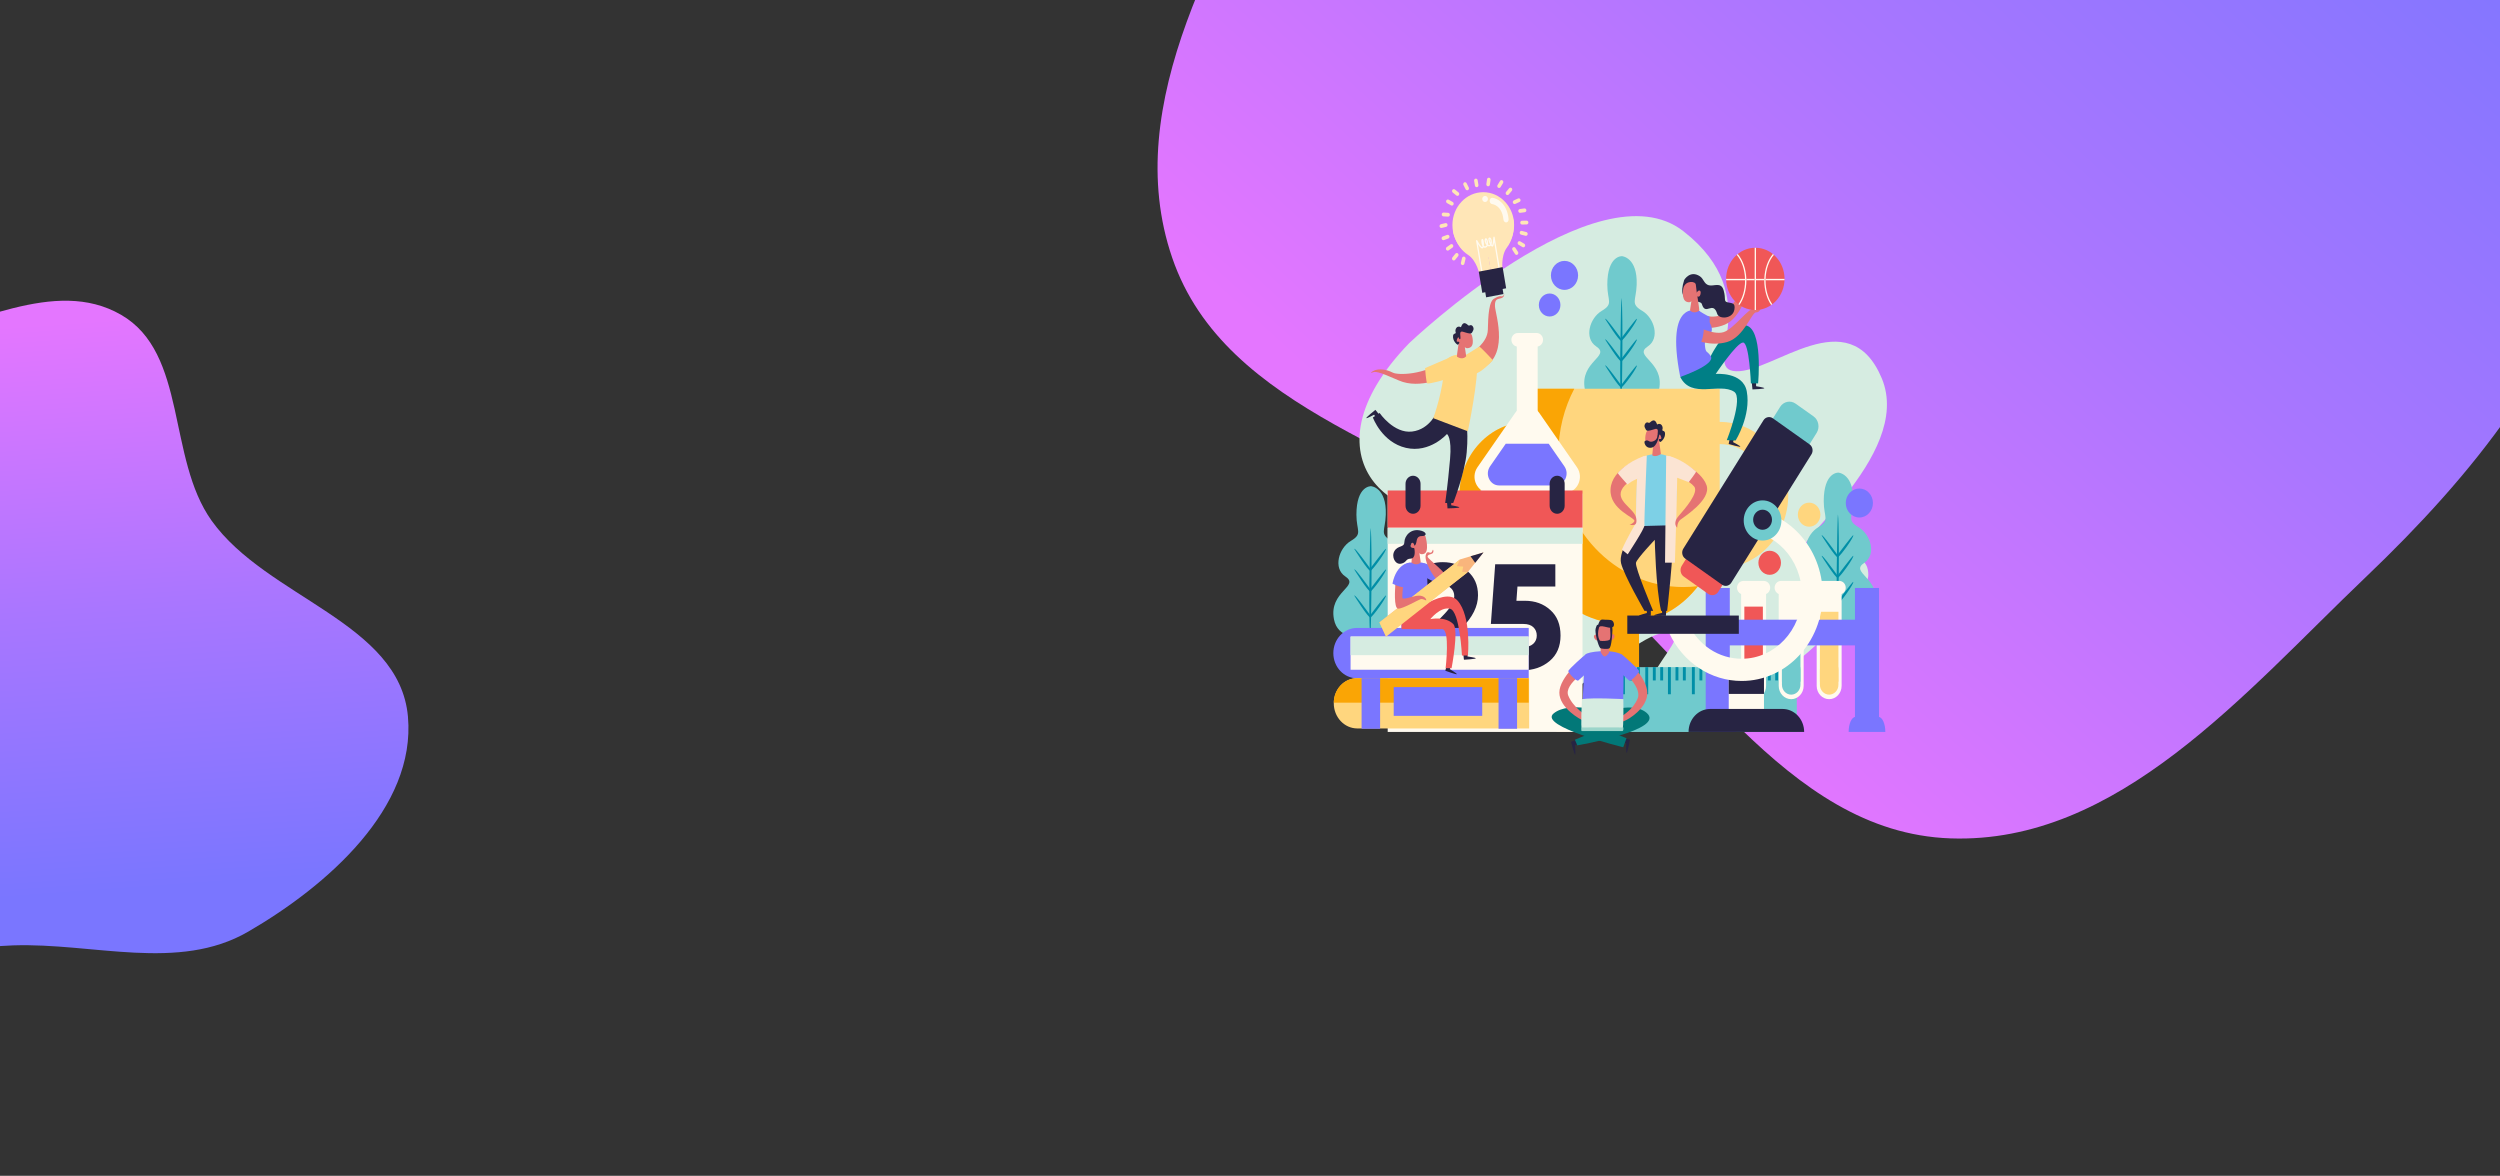 <svg width="1920" height="903" viewBox="0 0 1920 903" fill="none" xmlns="http://www.w3.org/2000/svg">
	<rect x="0" y="0" width="1920" height="903" fill="#333333" stroke="none"/>
	<path fill-rule="evenodd" clip-rule="evenodd"
		d="M1497.92 -661.679C1639.09 -693.618 1812.73 -670.851 1909.99 -563.623C2006.24 -457.497 1946.83 -290.009 1964.03 -147.749C1977 -40.549 2024.36 61.621 1998.29 166.406C1971 276.109 1898.79 365.101 1817.01 443.13C1723.81 532.064 1626.64 648.42 1497.92 643.871C1369.49 639.331 1297.82 497.991 1194.8 421.137C1093.61 345.644 941.219 317.486 900.272 198.027C859.277 78.424 939.083 -46.46 995.795 -159.456C1044.78 -257.062 1124.96 -326.253 1202.17 -403.474C1297.02 -498.346 1367.1 -632.079 1497.92 -661.679Z"
		fill="url(#paint0_linear)" />
	<path
		d="M1082.26 263.54C1082.26 263.54 1226.67 126.095 1292.76 177.514C1358.85 228.934 1304.61 284.063 1333.33 285.118C1362.05 286.174 1419.77 230.074 1445.15 290.417C1470.53 350.759 1366.57 423.501 1385.11 426.593C1403.65 429.685 1434.86 418.778 1434.86 441.455C1434.86 464.131 1346.37 554.016 1286.59 547.822C1226.81 541.627 1313.12 480.219 1278.14 485.805C1243.16 491.392 1183.4 577.737 1136 525.241C1088.6 472.745 1177.76 375.899 1138.22 389.545C1073.14 411.998 996.46 352.273 1082.26 263.54Z"
		fill="#D6ECE1" />
	<path
		d="M1265.49 266.056C1275.08 259.723 1270.53 244.222 1261.25 238.742C1251.97 233.262 1256.54 231.14 1256.97 218.656C1257.68 197.558 1245.69 196.737 1245.69 196.737C1245.69 196.737 1234.41 196.044 1234.41 218.656C1234.41 231.151 1239.41 233.262 1230.13 238.742C1220.85 244.222 1216.31 259.723 1225.89 266.056C1237.44 273.689 1213.01 277.506 1217.16 298.935C1219.98 313.477 1234.84 313.2 1245.69 313.477C1256.54 313.2 1271.4 313.477 1274.22 298.935C1278.38 277.506 1253.94 273.689 1265.49 266.056Z"
		fill="#70CACD" />
	<path
		d="M1245.37 308.989C1245.62 308.051 1246.74 241.546 1245.37 229.179C1244.87 224.712 1243.25 316.899 1245.37 308.989Z"
		fill="#008EA7" />
	<path
		d="M1232.88 245.128C1232.88 245.128 1243.47 262.154 1245.17 261.749C1246.87 261.354 1258.2 245.64 1257.04 244.776C1256.65 244.488 1244.99 259.958 1244.99 259.958C1244.99 259.958 1232.15 242.047 1232.88 245.128Z"
		fill="#008EA7" />
	<path
		d="M1232.88 260.949C1232.88 260.949 1243.47 277.975 1245.17 277.57C1246.87 277.176 1258.2 261.461 1257.04 260.597C1256.65 260.309 1244.99 275.779 1244.99 275.779C1244.99 275.779 1232.15 257.868 1232.88 260.949Z"
		fill="#008EA7" />
	<path
		d="M1232.88 280.95C1232.88 280.95 1243.47 297.975 1245.17 297.57C1246.87 297.176 1258.2 281.461 1257.04 280.598C1256.65 280.31 1244.99 295.779 1244.99 295.779C1244.99 295.779 1232.15 277.879 1232.88 280.95Z"
		fill="#008EA7" />
	<path
		d="M1320.72 324.011V298.53H1173.58V324.011C1144.54 324.011 1120.91 349.203 1120.91 380.163C1120.91 411.123 1144.54 436.316 1173.58 436.316C1176.15 436.316 1178.68 436.113 1181.16 435.73C1191.59 457.862 1211.53 474.003 1235.27 478.065V541.148H1214.72C1204.09 541.148 1195.47 550.338 1195.47 561.671H1235.26V562.15H1258.79V561.671H1298.58C1298.58 550.338 1289.96 541.148 1279.33 541.148H1258.78V478.065C1282.53 474.003 1302.48 457.841 1312.9 435.698C1315.45 436.103 1318.06 436.316 1320.71 436.316C1349.75 436.316 1373.38 411.123 1373.38 380.163C1373.39 349.203 1349.76 324.011 1320.72 324.011ZM1173.58 419.258C1153.36 419.258 1136.91 401.72 1136.91 380.163C1136.91 358.606 1153.36 341.069 1173.58 341.069V394.311C1173.43 396.358 1173.33 398.415 1173.33 400.494C1173.33 406.944 1174.07 413.202 1175.45 419.194C1174.83 419.237 1174.2 419.258 1173.58 419.258ZM1320.72 419.258C1320.01 419.258 1319.31 419.226 1318.61 419.183C1319.98 413.192 1320.72 406.944 1320.72 400.494V341.069C1340.94 341.069 1357.39 358.606 1357.39 380.163C1357.39 401.72 1340.94 419.258 1320.72 419.258Z"
		fill="#FFD67E" />
	<path
		d="M1196.85 348.499C1196.85 330.354 1201.29 313.307 1209.06 298.53H1173.57V324.011C1144.53 324.011 1120.9 349.203 1120.9 380.163C1120.9 411.123 1144.53 436.316 1173.57 436.316C1176.14 436.316 1178.67 436.113 1181.15 435.73C1191.58 457.862 1211.52 474.003 1235.26 478.065V541.148H1214.71C1204.08 541.148 1195.46 550.338 1195.46 561.671H1235.25V562.15H1258.78V561.671H1298.57C1298.57 550.338 1289.95 541.148 1279.32 541.148H1258.77V478.065C1276.98 474.952 1292.94 464.717 1304.1 450.144C1300.4 450.602 1296.65 450.847 1292.83 450.847C1239.84 450.847 1196.85 405.025 1196.85 348.499ZM1173.58 419.258C1153.36 419.258 1136.91 401.72 1136.91 380.163C1136.91 358.606 1153.36 341.069 1173.58 341.069V394.311C1173.43 396.358 1173.33 398.415 1173.33 400.494C1173.33 406.944 1174.07 413.202 1175.45 419.194C1174.83 419.237 1174.2 419.258 1173.58 419.258Z"
		fill="#FAA505" />
	<path
		d="M1163.61 317.155L1134.7 358.83C1129.06 366.964 1134.5 378.479 1143.99 378.479H1201.81C1211.3 378.479 1216.75 366.964 1211.1 358.83L1182.19 317.155C1177.58 310.492 1168.23 310.492 1163.61 317.155Z"
		fill="#FFFAEF" />
	<path d="M1180.93 257.836H1164.88V335.61H1180.93V257.836Z" fill="#FFFAEF" />
	<path
		d="M1180.17 255.757H1165.65C1162.96 255.757 1160.76 258.103 1160.76 260.971C1160.76 263.839 1162.96 266.184 1165.65 266.184H1180.17C1182.86 266.184 1185.06 263.839 1185.06 260.971C1185.05 258.103 1182.86 255.757 1180.17 255.757Z"
		fill="#FFFAEF" />
	<path
		d="M1201.45 358.148L1189.41 340.792H1156.41L1144.37 358.148C1140.15 364.225 1144.22 372.828 1151.31 372.828H1194.5C1201.59 372.828 1205.66 364.225 1201.45 358.148Z"
		fill="#7A76FF" />
	<path
		d="M1072.81 442.723C1082.4 436.391 1077.85 420.889 1068.57 415.409C1059.29 409.93 1063.86 407.808 1064.29 395.324C1065 374.225 1053.01 373.404 1053.01 373.404C1053.01 373.404 1041.73 372.711 1041.73 395.324C1041.73 407.819 1046.73 409.93 1037.45 415.409C1028.17 420.889 1023.63 436.391 1033.21 442.723C1044.76 450.357 1020.33 454.174 1024.48 475.603C1027.3 490.145 1042.16 489.867 1053.01 490.145C1063.86 489.867 1078.72 490.145 1081.54 475.603C1085.69 454.174 1061.26 450.357 1072.81 442.723Z"
		fill="#70CACD" />
	<path
		d="M1052.69 485.656C1052.94 484.718 1054.06 418.213 1052.69 405.846C1052.19 401.379 1050.57 493.567 1052.69 485.656Z"
		fill="#008EA7" />
	<path
		d="M1040.2 421.795C1040.2 421.795 1050.79 438.821 1052.49 438.416C1054.19 438.011 1065.52 422.307 1064.36 421.443C1063.97 421.156 1052.31 436.625 1052.31 436.625C1052.31 436.625 1039.47 418.714 1040.2 421.795Z"
		fill="#008EA7" />
	<path
		d="M1040.2 437.617C1040.2 437.617 1050.79 454.642 1052.49 454.237C1054.19 453.832 1065.52 438.128 1064.36 437.265C1063.97 436.977 1052.31 452.446 1052.31 452.446C1052.31 452.446 1039.47 434.546 1040.2 437.617Z"
		fill="#008EA7" />
	<path
		d="M1040.2 457.628C1040.2 457.628 1050.79 474.654 1052.49 474.249C1054.19 473.854 1065.52 458.14 1064.36 457.276C1063.97 456.978 1052.31 472.458 1052.31 472.458C1052.31 472.458 1039.47 454.547 1040.2 457.628Z"
		fill="#008EA7" />
	<path d="M1215.36 379.054H1065.75V562.129H1215.36V379.054Z" fill="#FFFAEF" />
	<path d="M1215.36 376.698H1065.75V405.196H1215.36V376.698Z" fill="#F05757" />
	<path d="M1215.36 405.505H1065.75V417.659H1215.36V405.505Z" fill="#D6ECE1" />
	<path
		d="M1195.89 394.588C1192.72 394.588 1190.12 391.816 1190.12 388.436V371.517C1190.12 368.137 1192.72 365.365 1195.89 365.365C1199.06 365.365 1201.66 368.137 1201.66 371.517V388.436C1201.66 391.816 1199.07 394.588 1195.89 394.588Z"
		fill="#272443" />
	<path
		d="M1085.21 394.588C1082.04 394.588 1079.44 391.816 1079.44 388.436V371.517C1079.44 368.137 1082.04 365.365 1085.21 365.365C1088.38 365.365 1090.98 368.137 1090.98 371.517V388.436C1090.98 391.816 1088.39 394.588 1085.21 394.588Z"
		fill="#272443" />
	<path
		d="M1081.95 513.191V499.958L1108.76 472.122C1114.16 466.57 1116.86 461.855 1116.86 457.976C1116.86 455.466 1116.1 453.451 1114.58 451.93C1113.06 450.332 1110.97 449.534 1108.3 449.534C1102.98 449.534 1099.06 452.424 1096.55 458.204L1081.15 449.192C1083.59 443.488 1087.24 439.152 1092.1 436.186C1096.97 433.22 1102.3 431.737 1108.08 431.737C1115.53 431.737 1121.88 434.057 1127.13 438.696C1132.45 443.259 1135.11 449.42 1135.11 457.177C1135.11 465.619 1130.97 473.985 1122.68 482.275L1109.45 495.622H1136.25V513.191H1081.95ZM1171.11 461.398C1178.95 461.398 1185.45 463.756 1190.62 468.471C1195.87 473.111 1198.49 479.651 1198.49 488.093C1198.49 496.459 1195.68 503 1190.05 507.715C1184.42 512.43 1177.54 514.788 1169.4 514.788C1162.78 514.788 1156.97 513.381 1151.95 510.567C1146.93 507.677 1143.24 503.38 1140.88 497.676L1156.62 488.549C1158.6 494.177 1162.86 496.991 1169.4 496.991C1172.98 496.991 1175.68 496.155 1177.5 494.482C1179.33 492.808 1180.24 490.679 1180.24 488.093C1180.24 485.507 1179.36 483.378 1177.61 481.705C1175.87 480.031 1173.32 479.195 1169.97 479.195H1144.99L1148.3 433.334H1194.5V450.446H1165.41L1164.61 461.398H1171.11Z"
		fill="#272443" />
	<path d="M1379.94 562.141L1379.94 512.363L1220.27 512.363L1220.27 562.141L1379.94 562.141Z" fill="#70CACD" />
	<path d="M1370.93 533.189L1370.93 512.367L1368.7 512.367L1368.7 533.189L1370.93 533.189Z" fill="#008EA7" />
	<path d="M1354.14 533.186L1354.14 512.364L1351.91 512.364L1351.91 533.186L1354.14 533.186Z" fill="#008EA7" />
	<path d="M1376.53 522.578L1376.53 512.364L1374.3 512.364L1374.3 522.578L1376.53 522.578Z" fill="#008EA7" />
	<path d="M1365.6 522.577L1365.6 512.364L1363.37 512.364L1363.37 522.577L1365.6 522.577Z" fill="#008EA7" />
	<path d="M1359.93 522.575L1359.93 512.361L1357.7 512.361L1357.7 522.575L1359.93 522.575Z" fill="#008EA7" />
	<path d="M1336.73 533.188L1336.73 512.367L1334.5 512.367L1334.5 533.188L1336.73 533.188Z" fill="#008EA7" />
	<path d="M1348.19 522.58L1348.19 512.366L1345.96 512.366L1345.96 522.58L1348.19 522.58Z" fill="#008EA7" />
	<path d="M1342.53 522.577L1342.53 512.363L1340.3 512.363L1340.3 522.577L1342.53 522.577Z" fill="#008EA7" />
	<path d="M1319.01 533.182L1319.01 512.361L1316.78 512.361L1316.78 533.182L1319.01 533.182Z" fill="#008EA7" />
	<path d="M1330.47 522.574L1330.47 512.36L1328.24 512.36L1328.24 522.574L1330.47 522.574Z" fill="#008EA7" />
	<path d="M1324.8 522.581L1324.8 512.368L1322.57 512.368L1322.57 522.581L1324.8 522.581Z" fill="#008EA7" />
	<path d="M1301.61 533.184L1301.61 512.363L1299.38 512.363L1299.38 533.184L1301.61 533.184Z" fill="#008EA7" />
	<path d="M1313.07 522.576L1313.07 512.363L1310.84 512.363L1310.84 522.576L1313.07 522.576Z" fill="#008EA7" />
	<path d="M1307.4 522.573L1307.4 512.36L1305.17 512.36L1305.17 522.573L1307.4 522.573Z" fill="#008EA7" />
	<path d="M1283.22 533.187L1283.22 512.365L1280.99 512.365L1280.99 533.187L1283.22 533.187Z" fill="#008EA7" />
	<path d="M1294.68 522.578L1294.68 512.365L1292.45 512.365L1292.45 522.578L1294.68 522.578Z" fill="#008EA7" />
	<path d="M1289.02 522.576L1289.02 512.362L1286.79 512.362L1286.79 522.576L1289.02 522.576Z" fill="#008EA7" />
	<path d="M1265.82 533.189L1265.82 512.367L1263.59 512.367L1263.59 533.189L1265.82 533.189Z" fill="#008EA7" />
	<path d="M1277.28 522.581L1277.28 512.367L1275.05 512.367L1275.05 522.581L1277.28 522.581Z" fill="#008EA7" />
	<path d="M1271.61 522.578L1271.61 512.364L1269.38 512.364L1269.38 522.578L1271.61 522.578Z" fill="#008EA7" />
	<path d="M1247.93 533.182L1247.93 512.36L1245.7 512.36L1245.7 533.182L1247.93 533.182Z" fill="#008EA7" />
	<path d="M1259.39 522.583L1259.39 512.37L1257.16 512.37L1257.16 522.583L1259.39 522.583Z" fill="#008EA7" />
	<path d="M1253.72 522.581L1253.72 512.367L1251.49 512.367L1251.49 522.581L1253.72 522.581Z" fill="#008EA7" />
	<path d="M1230.53 533.184L1230.53 512.362L1228.3 512.362L1228.3 533.184L1230.53 533.184Z" fill="#008EA7" />
	<path d="M1241.99 522.575L1241.99 512.362L1239.76 512.362L1239.76 522.575L1241.99 522.575Z" fill="#008EA7" />
	<path d="M1236.32 522.583L1236.32 512.369L1234.09 512.369L1234.09 522.583L1236.32 522.583Z" fill="#008EA7" />
	<path
		d="M1431.71 432.297C1441.3 425.964 1436.75 410.463 1427.47 404.983C1418.19 399.503 1422.76 397.381 1423.19 384.897C1423.9 363.798 1411.91 362.977 1411.91 362.977C1411.91 362.977 1400.63 362.284 1400.63 384.897C1400.63 397.392 1405.63 399.503 1396.35 404.983C1387.07 410.463 1382.53 425.964 1392.11 432.297C1403.66 439.93 1379.23 443.747 1383.38 465.176C1386.2 479.718 1401.06 479.441 1411.91 479.718C1422.76 479.441 1437.62 479.718 1440.44 465.176C1444.6 443.747 1420.16 439.93 1431.71 432.297Z"
		fill="#70CACD" />
	<path
		d="M1411.59 475.23C1411.84 474.291 1412.96 407.787 1411.59 395.42C1411.1 390.953 1409.47 483.14 1411.59 475.23Z"
		fill="#008EA7" />
	<path
		d="M1399.1 411.369C1399.1 411.369 1409.69 428.395 1411.39 427.989C1413.09 427.595 1424.42 411.88 1423.26 411.017C1422.87 410.729 1411.21 426.198 1411.21 426.198C1411.21 426.198 1398.38 408.298 1399.1 411.369Z"
		fill="#008EA7" />
	<path
		d="M1399.1 427.19C1399.1 427.19 1409.69 444.216 1411.39 443.811C1413.09 443.416 1424.42 427.702 1423.26 426.838C1422.87 426.55 1411.21 442.02 1411.21 442.02C1411.21 442.02 1398.38 424.119 1399.1 427.19Z"
		fill="#008EA7" />
	<path
		d="M1399.1 447.201C1399.1 447.201 1409.69 464.227 1411.39 463.822C1413.09 463.427 1424.42 447.713 1423.26 446.849C1422.87 446.561 1411.21 462.031 1411.21 462.031C1411.21 462.031 1398.38 444.131 1399.1 447.201Z"
		fill="#008EA7" />
	<path
		d="M1354.63 446.156H1338.93C1336.24 446.156 1334.04 448.502 1334.04 451.37C1334.04 453.587 1335.36 455.485 1337.19 456.231V526.755C1337.19 532.395 1341.48 536.969 1346.77 536.969C1352.06 536.969 1356.35 532.395 1356.35 526.755V456.231C1358.19 455.485 1359.5 453.587 1359.5 451.37C1359.51 448.502 1357.31 446.156 1354.63 446.156Z"
		fill="#FFFAEF" />
	<path
		d="M1346.78 533.493C1342.87 533.493 1339.67 530.082 1339.67 525.913V492.01C1339.67 487.842 1342.87 484.43 1346.78 484.43C1350.69 484.43 1353.89 487.842 1353.89 492.01V525.913C1353.89 530.082 1350.69 533.493 1346.78 533.493Z"
		fill="#F05757" />
	<path d="M1353.88 465.879H1339.66V491.562H1353.88V465.879Z" fill="#F05757" />
	<path
		d="M1383.49 446.156H1367.79C1365.1 446.156 1362.9 448.502 1362.9 451.37C1362.9 453.587 1364.22 455.485 1366.05 456.231V526.755C1366.05 532.395 1370.34 536.969 1375.63 536.969C1380.92 536.969 1385.21 532.395 1385.21 526.755V456.231C1387.05 455.485 1388.36 453.587 1388.36 451.37C1388.38 448.502 1386.18 446.156 1383.49 446.156Z"
		fill="#FFFAEF" />
	<path
		d="M1375.64 533.493C1371.73 533.493 1368.53 530.081 1368.53 525.913V514.164C1368.53 509.996 1371.73 506.584 1375.64 506.584C1379.55 506.584 1382.75 509.996 1382.75 514.164V525.913C1382.75 530.081 1379.55 533.493 1375.64 533.493Z"
		fill="#70CACD" />
	<path d="M1382.75 497.863H1368.53V523.546H1382.75V497.863Z" fill="#70CACD" />
	<path
		d="M1412.65 446.156H1396.95C1394.26 446.156 1392.06 448.502 1392.06 451.37C1392.06 453.587 1393.38 455.485 1395.21 456.231V526.755C1395.21 532.395 1399.5 536.969 1404.79 536.969C1410.08 536.969 1414.37 532.395 1414.37 526.755V456.231C1416.21 455.485 1417.52 453.587 1417.52 451.37C1417.54 448.502 1415.34 446.156 1412.65 446.156Z"
		fill="#FFFAEF" />
	<path
		d="M1404.8 533.493C1400.89 533.493 1397.69 530.081 1397.69 525.913V514.164C1397.69 509.996 1400.89 506.584 1404.8 506.584C1408.71 506.584 1411.91 509.996 1411.91 514.164V525.913C1411.92 530.081 1408.72 533.493 1404.8 533.493Z"
		fill="#FFD67E" />
	<path d="M1411.91 469.846H1397.69V523.546H1411.91V469.846Z" fill="#FFD67E" />
	<path d="M1328.48 451.562H1309.98V561.372H1328.48V451.562Z" fill="#7A76FF" />
	<path d="M1443.1 451.562H1424.6V561.372H1443.1V451.562Z" fill="#7A76FF" />
	<path d="M1439.8 495.656L1439.8 475.933L1318.55 475.933L1318.55 495.656L1439.8 495.656Z" fill="#7A76FF" />
	<path
		d="M1442.68 550.594H1425.02C1422.11 550.594 1419.76 555.764 1419.76 562.14H1447.94C1447.94 555.764 1445.58 550.594 1442.68 550.594Z"
		fill="#7A76FF" />
	<path
		d="M1328.06 550.594H1310.4C1307.49 550.594 1305.14 555.764 1305.14 562.14H1333.32C1333.32 555.764 1330.97 550.594 1328.06 550.594Z"
		fill="#7A76FF" />
	<path
		d="M1174.06 520.912H1042.13C1032.12 520.912 1024 512.256 1024 501.584C1024 490.912 1032.12 482.255 1042.13 482.255H1174.06V520.912Z"
		fill="#7A76FF" />
	<path d="M1174.01 488.801H1037.24V514.366H1174.01V488.801Z" fill="#FFFAEF" />
	<path d="M1174.01 489.036H1037.24V503.162H1174.01V489.036Z" fill="#D6ECE1" />
	<path
		d="M1226.75 488.748C1226.75 488.748 1226.29 486.669 1224.78 487.607C1223.27 488.545 1224.66 491.221 1226.21 491.861C1227.75 492.49 1226.75 488.748 1226.75 488.748Z"
		fill="#E57373" />
	<path
		d="M1237.38 488.428C1237.38 488.428 1237.84 486.349 1239.35 487.287C1240.87 488.225 1239.47 490.901 1237.92 491.541C1236.39 492.17 1237.38 488.428 1237.38 488.428Z"
		fill="#E57373" />
	<path
		d="M1237.83 482.628C1238.04 483.428 1237.41 495.539 1232.66 496.797C1227.91 498.044 1225.92 488.599 1226.25 483.129C1226.58 477.671 1236.05 475.965 1237.83 482.628Z"
		fill="#E57373" />
	<path
		d="M1246.96 566.649L1251.86 568.131C1251.73 569.006 1249.81 578.206 1249.25 578.217C1248.69 578.217 1248.9 570.807 1248.9 570.807C1248.9 570.807 1246.78 570.487 1246.51 570.306C1246.27 570.146 1246.96 566.649 1246.96 566.649Z"
		fill="#272443" />
	<path
		d="M1211.36 567.918L1206.54 569.698C1206.71 570.562 1209.12 579.635 1209.68 579.613C1210.24 579.592 1209.63 572.204 1209.63 572.204C1209.63 572.204 1211.73 571.756 1211.99 571.553C1212.24 571.362 1211.36 567.918 1211.36 567.918Z"
		fill="#272443" />
	<path
		d="M1226.97 549.346C1226.97 549.346 1252.35 537.299 1264.5 547.384C1280.32 560.53 1211.36 572.438 1211.36 572.438L1209.51 568.099C1209.51 568.099 1256.3 548.919 1248.96 551.958C1241.62 554.996 1218.42 560.199 1226.97 549.346Z"
		fill="#027878" />
	<path
		d="M1233.78 547.011C1233.78 547.011 1205.4 537.928 1193.19 547.918C1180.97 557.907 1246.64 573.888 1246.64 573.888L1249.16 566.916C1249.16 566.916 1203.15 548.781 1210.43 551.958C1222.01 556.99 1242.34 557.864 1233.78 547.011Z"
		fill="#027878" />
	<path
		d="M1222.01 512.693C1222.01 512.693 1200.59 524.985 1204.46 534.324C1208.33 543.663 1217.97 548.994 1219.19 550.945C1220.41 552.896 1221.04 555.924 1221.04 555.924C1221.04 555.924 1220.08 554.858 1216.78 553.77C1213.48 552.683 1197.58 543.61 1197.58 531.915C1197.58 520.219 1215.36 505.091 1218.57 503.236C1221.79 501.36 1222.01 512.693 1222.01 512.693Z"
		fill="#E57373" />
	<path
		d="M1243 512.299C1243 512.299 1261.61 527.032 1257.75 536.361C1253.88 545.7 1246.08 548.984 1244.86 550.935C1243.64 552.886 1243.01 555.914 1243.01 555.914C1243.01 555.914 1243.97 554.848 1247.27 553.76C1250.57 552.673 1265.14 543.952 1265.14 532.256C1265.14 520.561 1248.7 505.081 1245.48 503.226C1242.25 501.36 1243 512.299 1243 512.299Z"
		fill="#E57373" />
	<path
		d="M1214.99 551.553H1246.19C1246.19 551.553 1248.07 504.132 1245.63 502.703C1237.62 498.044 1218.61 500.571 1217.65 502.703C1216.68 504.835 1214.99 551.553 1214.99 551.553Z"
		fill="#7A76FF" />
	<path
		d="M1214.93 536.937C1214.93 536.937 1213.77 559.869 1214.93 560.327C1216.09 560.786 1244.94 560.754 1246 560.327C1247.06 559.901 1246.76 536.937 1246.76 536.937C1246.76 536.937 1223.6 535.647 1214.93 536.937Z"
		fill="#D6ECE1" />
	<path
		d="M1214.93 558.685C1214.93 558.685 1213.77 561.383 1214.93 561.436C1216.09 561.489 1244.94 561.489 1246 561.436C1247.06 561.383 1246.76 558.685 1246.76 558.685C1246.76 558.685 1223.6 558.536 1214.93 558.685Z"
		fill="#9BD5CA" />
	<path
		d="M1234.88 491.104C1234.88 491.104 1236.37 500.112 1235.81 501.093C1235.25 502.074 1233.75 504.132 1232.36 504.132C1230.97 504.132 1229.41 501.093 1229.31 500.603C1229.21 500.112 1229.31 489.696 1229.31 489.696C1229.31 489.696 1233.3 487.639 1234.88 491.104Z"
		fill="#E57373" />
	<path
		d="M1227.44 479.76C1227.44 479.76 1228.38 475.368 1230.93 475.805C1233.48 476.242 1237.31 475.496 1238.53 476.924C1239.75 478.353 1240.29 481.477 1237.64 482.063C1234.99 482.639 1228.81 479.334 1228.04 481.967C1226.03 488.801 1228.8 492.095 1228.8 492.095C1230.39 492.532 1234.91 492.17 1235.93 491.541C1237.86 490.347 1235.92 480.901 1236.83 481.008C1237.75 481.114 1238.46 481.573 1238.36 483.95C1238.26 486.328 1237.74 497.213 1235.81 498.044C1234.5 498.609 1229.71 498.385 1228.94 497.65C1227.47 496.232 1224.61 485.464 1225.43 482.863C1226.25 480.251 1226.26 479.867 1227.44 479.76Z"
		fill="#272443" />
	<path
		d="M1221.11 514.526C1221.11 514.526 1213.58 521.307 1212.2 522.565C1210.82 523.823 1204.45 516.723 1204.45 515.443C1204.45 514.164 1216.65 503.332 1217.64 502.703C1218.64 502.074 1221.86 508.812 1221.11 514.526Z"
		fill="#7A76FF" />
	<path
		d="M1242.16 514.526C1242.16 514.526 1249.69 521.307 1251.07 522.565C1252.45 523.823 1258.82 516.723 1258.82 515.443C1258.82 514.164 1246.62 503.332 1245.63 502.703C1244.63 502.074 1241.41 508.812 1242.16 514.526Z"
		fill="#7A76FF" />
	<path
		d="M1111.06 288.999C1111.06 288.999 1090.74 299.436 1074.31 292.197C1057.98 285.001 1056.06 285.075 1053.56 286.237C1051.06 287.4 1057.27 279.937 1069.81 286.237C1073.65 288.167 1093.9 288.199 1109.62 276.621C1109.61 276.621 1114.74 285.811 1111.06 288.999Z"
		fill="#E57373" />
	<path
		d="M1148.14 229.019C1148.14 229.019 1150.91 227.121 1152.9 227.548C1154.89 227.974 1155.22 225.575 1155.22 225.575C1155.22 225.575 1155.65 228.187 1152.9 229.019C1150.14 229.84 1147.89 229.339 1148.14 235.32C1148.39 241.301 1160.67 276.483 1134.4 284.233C1134.4 284.233 1129.39 274.564 1130.14 272.186C1130.89 269.819 1142.42 263.593 1142.66 253.241C1142.89 242.91 1143.38 230.49 1148.14 229.019Z"
		fill="#E57373" />
	<path
		d="M1103.86 315.609C1103.86 315.609 1098.54 329.746 1084.48 331.431C1070.42 333.115 1059.53 317.166 1059.53 317.166L1054.36 320.641C1054.36 320.641 1061.28 339.693 1079.77 343.958C1098.26 348.222 1111.24 333.339 1111.24 333.339C1111.24 333.339 1115.14 335.578 1113.64 352.604C1111.76 373.98 1109.89 386.304 1109.89 386.304H1116.07C1116.07 386.304 1124.94 363.66 1126.42 347.444C1128.15 328.552 1125.14 318.904 1125.14 318.904L1103.86 315.609Z"
		fill="#272443" />
	<path
		d="M1059.4 318.616L1056.29 314.767C1055.65 315.226 1049.09 320.588 1049.3 321.1C1049.52 321.612 1055.32 318.499 1055.32 318.499C1055.32 318.499 1056.41 320.29 1056.66 320.46C1056.89 320.62 1059.4 318.616 1059.4 318.616Z"
		fill="#272443" />
	<path
		d="M1111.29 385.376L1111.69 390.441C1112.46 390.472 1120.73 390.227 1120.83 389.684C1120.93 389.14 1114.52 388.02 1114.52 388.02C1114.52 388.02 1114.62 385.888 1114.51 385.59C1114.42 385.323 1111.29 385.376 1111.29 385.376Z"
		fill="#272443" />
	<path
		d="M1100.76 321.164C1100.76 321.164 1108.87 298.892 1109.01 281.451C1109.12 268.657 1133.38 271.173 1134.21 276.866C1136.07 289.553 1127.3 331.249 1127.3 331.249L1100.76 321.164Z"
		fill="#FFD67E" />
	<path
		d="M1125.88 272.549C1125.88 272.549 1135.64 266.504 1136.11 266.205C1136.58 265.896 1146.58 276.632 1146.58 276.632C1146.58 276.632 1137.51 286.6 1132.66 287.048C1127.81 287.496 1123.46 272.922 1125.88 272.549Z"
		fill="#FFD67E" />
	<path
		d="M1094.44 282.719C1094.44 282.719 1095.28 293.903 1096.11 294.489C1096.95 295.076 1111.64 291.504 1112.83 290.107C1114.02 288.711 1115.66 273.551 1114.88 273.945C1114.1 274.34 1095.64 282.08 1094.44 282.719Z"
		fill="#FFD67E" />
	<path
		d="M1121.5 260.864C1121.5 260.864 1121.4 257.815 1120.07 258.113C1118.74 258.401 1117.78 261.397 1118.49 262.495C1119.21 263.593 1121.52 263.401 1121.5 260.864Z"
		fill="#E57373" />
	<path
		d="M1130.35 257.335C1130.35 257.335 1133.1 265.757 1128.34 267.175C1123.58 268.593 1124.45 263.22 1124.64 264.233C1124.83 265.245 1126.04 273.604 1126.04 273.604C1126.04 273.604 1123.63 276.877 1119.09 274.041C1118.37 273.593 1121.03 260.544 1121.58 253.913C1121.81 251.034 1128.63 253.923 1130.35 257.335Z"
		fill="#E57373" />
	<path
		d="M1122.03 251.322C1122.03 251.322 1123.1 247.377 1125.38 248.305C1127.66 249.232 1127.35 250.565 1129 249.819C1130.65 249.072 1132.34 251.834 1131.47 253.593C1130.32 255.906 1130.34 256.61 1127.19 255.853C1124.04 255.096 1122.39 253.923 1121.68 255.267C1120.97 256.61 1122.23 260.043 1121.29 260.469C1120.35 260.885 1120.42 258.209 1119.72 259.211C1119.01 260.213 1117.91 262.793 1119.8 262.463C1121.69 262.143 1120.29 264.83 1119.57 264.744C1118.85 264.659 1115.57 261.791 1115.94 257.953C1116.18 255.522 1118.57 256.781 1117.91 255.021C1117.25 253.252 1118.76 249.478 1122.03 251.322Z"
		fill="#272443" />
	<path
		d="M1174.4 559.453H1042.47C1032.46 559.453 1024.34 550.796 1024.34 540.124C1024.34 529.452 1032.46 520.795 1042.47 520.795H1174.4V559.453Z"
		fill="#FFD67E" />
	<path d="M1174.06 520.913H1041.91C1032.21 520.913 1024.35 529.292 1024.35 539.634H1174.06V520.913Z"
		fill="#FAA505" />
	<path d="M1059.93 520.806H1045.7V559.708H1059.93V520.806Z" fill="#7A76FF" />
	<path d="M1165.11 520.806H1150.88V559.708H1165.11V520.806Z" fill="#7A76FF" />
	<path d="M1138.34 527.693H1070.37V549.783H1138.34V527.693Z" fill="#7A76FF" />
	<path
		d="M1366.89 361.25L1353.11 351.474C1349.18 348.681 1348.1 342.966 1350.72 338.777L1367.1 312.539C1369.72 308.349 1375.08 307.198 1379.01 309.991L1392.79 319.768C1396.72 322.561 1397.8 328.275 1395.18 332.465L1378.8 358.702C1376.18 362.892 1370.82 364.033 1366.89 361.25Z"
		fill="#70CACD" />
	<path
		d="M1311.89 456.114L1293.15 442.82C1290.58 440.997 1289.88 437.265 1291.59 434.525L1311.27 403C1312.98 400.26 1316.48 399.514 1319.05 401.337L1337.79 414.631C1340.36 416.455 1341.06 420.186 1339.35 422.926L1319.67 454.451C1317.96 457.191 1314.46 457.937 1311.89 456.114Z"
		fill="#F05757" />
	<path d="M1354.73 508.876H1327.67V561.266H1354.73V508.876Z" fill="#FFFAEF" />
	<path d="M1354.73 513.589H1327.67V532.928H1354.73V513.589Z" fill="#272443" />
	<path
		d="M1369.02 544.475H1313.38C1304.23 544.475 1296.81 552.385 1296.81 562.14H1385.59C1385.59 552.385 1378.17 544.475 1369.02 544.475Z"
		fill="#272443" />
	<path
		d="M1337.65 522.981C1313.92 522.981 1292.59 508.908 1281.98 486.264C1280.01 482.053 1281.61 476.925 1285.56 474.825C1289.51 472.714 1294.32 474.43 1296.29 478.641C1304.17 495.465 1320.01 505.923 1337.64 505.923C1363.11 505.923 1383.83 483.833 1383.83 456.679C1383.83 429.525 1363.11 407.435 1337.64 407.435C1333.22 407.435 1329.64 403.618 1329.64 398.906C1329.64 394.194 1333.22 390.377 1337.64 390.377C1371.93 390.377 1399.83 420.122 1399.83 456.679C1399.84 493.236 1371.94 522.981 1337.65 522.981Z"
		fill="#FFFAEF" />
	<path d="M1335.42 472.746H1249.77V486.776H1335.42V472.746Z" fill="#272443" />
	<path
		d="M1322.5 449.057L1294.21 428.981C1291.86 427.308 1291.21 423.896 1292.78 421.38L1354.36 322.742C1355.93 320.237 1359.13 319.544 1361.49 321.218L1389.78 341.293C1392.13 342.967 1392.78 346.378 1391.21 348.894L1329.63 447.532C1328.06 450.037 1324.85 450.72 1322.5 449.057Z"
		fill="#272443" />
	<path
		d="M1353.65 415.164C1361.65 415.164 1368.13 408.253 1368.13 399.727C1368.13 391.201 1361.65 384.29 1353.65 384.29C1345.65 384.29 1339.17 391.201 1339.17 399.727C1339.17 408.253 1345.65 415.164 1353.65 415.164Z"
		fill="#70CACD" />
	<path
		d="M1353.65 406.881C1357.65 406.881 1360.89 403.425 1360.89 399.162C1360.89 394.899 1357.65 391.443 1353.65 391.443C1349.65 391.443 1346.41 394.899 1346.41 399.162C1346.41 403.425 1349.65 406.881 1353.65 406.881Z"
		fill="#272443" />
	<path
		d="M1190.12 243.081C1194.7 243.081 1198.41 239.124 1198.41 234.243C1198.41 229.362 1194.7 225.405 1190.12 225.405C1185.54 225.405 1181.83 229.362 1181.83 234.243C1181.83 239.124 1185.54 243.081 1190.12 243.081Z"
		fill="#7A76FF" />
	<path
		d="M1201.54 222.622C1207.31 222.622 1211.98 217.639 1211.98 211.492C1211.98 205.345 1207.31 200.362 1201.54 200.362C1195.77 200.362 1191.1 205.345 1191.1 211.492C1191.1 217.639 1195.77 222.622 1201.54 222.622Z"
		fill="#7A76FF" />
	<path
		d="M1427.98 397.445C1433.75 397.445 1438.42 392.462 1438.42 386.315C1438.42 380.168 1433.75 375.185 1427.98 375.185C1422.21 375.185 1417.54 380.168 1417.54 386.315C1417.54 392.462 1422.21 397.445 1427.98 397.445Z"
		fill="#7A76FF" />
	<path
		d="M1359.12 441.465C1363.91 441.465 1367.79 437.327 1367.79 432.222C1367.79 427.117 1363.91 422.979 1359.12 422.979C1354.33 422.979 1350.45 427.117 1350.45 432.222C1350.45 437.327 1354.33 441.465 1359.12 441.465Z"
		fill="#F05757" />
	<path
		d="M1389.41 404.513C1394.2 404.513 1398.08 400.375 1398.08 395.27C1398.08 390.165 1394.2 386.027 1389.41 386.027C1384.62 386.027 1380.74 390.165 1380.74 395.27C1380.74 400.375 1384.62 404.513 1389.41 404.513Z"
		fill="#FFD67E" />
	<path
		d="M1139.14 198.091C1152.22 198.091 1162.82 186.788 1162.82 172.845C1162.82 158.902 1152.22 147.599 1139.14 147.599C1126.06 147.599 1115.46 158.902 1115.46 172.845C1115.46 186.788 1126.06 198.091 1139.14 198.091Z"
		fill="#FFE6B7" />
	<path
		d="M1145.29 209.807L1139.14 172.855L1115.83 177.269C1115.83 177.269 1117.73 189.487 1127.32 195.639C1134.5 200.244 1136.38 211.502 1136.38 211.502L1145.29 209.807Z"
		fill="#FFE6B7" />
	<path
		d="M1145.14 209.829L1138.99 172.877L1162.3 168.463C1162.3 168.463 1164.46 180.628 1157.44 189.924C1152.18 196.886 1154.06 208.134 1154.06 208.134L1145.14 209.829Z"
		fill="#FFE6B7" />
	<path
		d="M1138.56 211.62C1138.29 211.673 1138.03 211.481 1137.98 211.194L1133.61 184.946C1133.57 184.69 1133.7 184.434 1133.93 184.349C1134.16 184.263 1134.41 184.359 1134.53 184.583C1136.02 187.387 1137.8 189.807 1138.35 189.786C1138.34 189.775 1138.47 189.637 1138.57 189.05C1138.47 188.89 1138.38 188.709 1138.3 188.517C1137.65 187.035 1137.3 184.114 1138.13 183.57C1138.36 183.421 1138.63 183.442 1138.85 183.613C1139.48 184.135 1139.78 186.929 1139.61 188.752C1139.96 189.199 1140.35 189.317 1140.83 189.146C1141.22 189.008 1141.51 188.709 1141.69 188.283C1141.01 187.6 1140.56 186.651 1140.34 185.799C1140.08 184.796 1140.05 183.549 1140.73 183.069C1141 182.877 1141.32 182.877 1141.61 183.069C1142.43 183.602 1143.07 185.799 1142.89 187.515C1142.88 187.643 1142.86 187.76 1142.84 187.877C1143.1 188.027 1143.38 188.123 1143.69 188.144C1143.99 188.165 1144.23 188.027 1144.41 187.76C1143.65 186.481 1142.98 184.722 1143.04 183.634C1143.08 182.845 1143.48 182.547 1143.72 182.44C1144.12 182.259 1144.55 182.376 1144.89 182.749C1145.67 183.613 1146.09 186.044 1145.56 187.664C1145.74 187.931 1145.91 188.133 1146.03 188.24C1146.38 187.515 1146.75 184.668 1146.9 182.216C1146.92 181.95 1147.12 181.737 1147.37 181.715C1147.62 181.705 1147.85 181.886 1147.89 182.152L1151.98 206.727C1152.03 207.014 1151.85 207.292 1151.58 207.345C1151.31 207.398 1151.05 207.206 1151 206.918L1147.53 186.076C1147.31 187.568 1146.99 188.869 1146.53 189.231C1146.41 189.327 1146.1 189.509 1145.66 189.253C1145.46 189.135 1145.24 188.922 1145.01 188.634C1144.65 189.029 1144.18 189.221 1143.63 189.199C1143.22 189.178 1142.84 189.061 1142.5 188.89C1142.2 189.498 1141.73 189.935 1141.14 190.148C1140.49 190.383 1139.88 190.308 1139.36 189.935C1139.1 190.628 1138.71 190.809 1138.41 190.831C1137.44 190.905 1136.1 189.178 1135.03 187.483L1138.94 210.97C1139.01 211.29 1138.83 211.567 1138.56 211.62ZM1141.22 184.125C1141.15 184.391 1141.13 184.978 1141.38 185.777C1141.5 186.182 1141.69 186.587 1141.93 186.961C1141.94 185.724 1141.52 184.53 1141.22 184.125ZM1144.1 183.442C1144.09 183.464 1144.01 183.656 1144.08 184.157C1144.18 184.828 1144.46 185.617 1144.8 186.321C1144.87 184.892 1144.38 183.538 1144.1 183.442Z"
		fill="#FFFAEF" />
	<path
		d="M1157.01 170.809C1156.96 170.819 1156.9 170.83 1156.85 170.83C1155.76 170.926 1154.76 169.913 1154.63 168.58C1153.56 157.642 1146.29 156.778 1145.98 156.746C1144.88 156.64 1144.02 155.467 1144.06 154.124C1144.1 152.791 1145.02 151.789 1146.13 151.906C1149.93 152.29 1157.43 156.203 1158.6 168.229C1158.72 169.519 1158.02 170.627 1157.01 170.809Z"
		fill="#FFFAEF" />
	<path d="M1154.01 205.146L1135.68 208.616L1138.39 224.887L1156.72 221.417L1154.01 205.146Z" fill="#272443" />
	<path d="M1152.75 214.325L1139.43 216.847L1141.34 228.351L1154.67 225.83L1152.75 214.325Z" fill="#272443" />
	<path
		d="M1140.54 155.147C1141.75 155.147 1142.73 154.102 1142.73 152.812C1142.73 151.523 1141.75 150.478 1140.54 150.478C1139.33 150.478 1138.35 151.523 1138.35 152.812C1138.35 154.102 1139.33 155.147 1140.54 155.147Z"
		fill="#FFFAEF" />
	<path
		d="M1092.98 432.35C1092.98 432.35 1101.6 433.65 1107.3 441.518L1102.02 446.913C1102.02 446.913 1093.28 443.64 1093.28 441.22C1093.29 440.282 1092.98 432.35 1092.98 432.35Z"
		fill="#7A76FF" />
	<path
		d="M1095.32 425.313C1095.52 424.94 1095.86 423.575 1097.93 424.386C1100 425.207 1100.14 421.891 1100.56 422.221C1100.98 422.541 1101.09 424.236 1100.2 424.972C1099.31 425.708 1096.08 425.814 1096.41 427.627C1096.74 429.439 1112.55 441.081 1111.22 444.29C1109.89 447.51 1106.73 448.043 1104.06 445.836C1101.36 443.629 1092.64 430.335 1095.32 425.313Z"
		fill="#E57373" />
	<path
		d="M1086.59 419.087C1086.59 419.087 1086.49 416.038 1085.16 416.336C1083.83 416.624 1082.87 419.62 1083.58 420.718C1084.3 421.816 1086.61 421.635 1086.59 419.087Z"
		fill="#E57373" />
	<path
		d="M1123.73 501.637L1124.3 506.68C1125.07 506.68 1133.33 506.126 1133.41 505.582C1133.49 505.038 1127.05 504.164 1127.05 504.164C1127.05 504.164 1127.08 502.021 1126.96 501.733C1126.86 501.467 1123.73 501.637 1123.73 501.637Z"
		fill="#272443" />
	<path
		d="M1111.26 510.219L1110.01 515.123C1110.73 515.433 1118.57 518.226 1118.84 517.757C1119.11 517.277 1113.44 513.897 1113.44 513.897C1113.44 513.897 1114.22 511.925 1114.22 511.616C1114.22 511.317 1111.26 510.219 1111.26 510.219Z"
		fill="#272443" />
	<path
		d="M1087.58 431.817C1087.58 431.817 1081.49 431.412 1078.44 433.842C1075.39 436.273 1076.35 483.161 1076.35 483.161L1095.96 478.289C1095.96 478.289 1097.29 435.058 1094.82 433.235C1092.33 431.412 1087.58 431.817 1087.58 431.817Z"
		fill="#7A76FF" />
	<path
		d="M1076.35 476.86C1076.35 476.86 1108.52 449.056 1119.37 461.231C1130.22 473.406 1127.36 503.439 1127.36 503.439H1122.79C1122.79 503.439 1121.08 469.344 1113.65 467.521C1106.23 465.698 1098.48 475.506 1098.48 475.506C1098.48 475.506 1109.85 473.001 1116.13 479.291C1120.52 483.683 1114.8 513.183 1114.8 513.183H1110.23C1110.23 513.183 1113.86 482.958 1107.48 483.15C1101.1 483.353 1076.35 483.15 1076.35 483.15V476.86Z"
		fill="#F05757" />
	<path d="M1059.4 478.012L1121.28 429.631L1139.35 424.236L1127.17 439.45L1064.35 488.15L1059.4 478.012Z"
		fill="#F9B57C" />
	<path
		d="M1121.28 429.631L1118.85 434.781L1123.73 435.154L1122.97 439.141L1127.17 439.45L1064.42 489.036L1059.4 478.012L1121.28 429.631Z"
		fill="#FFD67E" />
	<path d="M1129.38 427.211L1132.94 432.243L1139.35 424.236L1129.38 427.211Z" fill="#272443" />
	<path
		d="M1071.55 450.655C1071.55 450.655 1070.18 467.319 1073.8 467.457C1077.42 467.596 1089.84 460.378 1091.05 460.133C1093.07 459.728 1095.14 461.327 1095.35 461.146C1095.56 460.964 1095.1 458.15 1090.76 457.468C1087.19 456.903 1077.81 460.964 1077.1 459.333C1076.39 457.702 1079.33 433.842 1079.33 433.842C1079.33 433.842 1071.3 436.678 1071.55 450.655Z"
		fill="#E57373" />
	<path
		d="M1069.4 448.246C1069.4 448.246 1077.05 451.924 1078.12 450.655C1079.19 449.386 1082.75 432.115 1082.75 432.115C1082.75 432.115 1072.61 432.243 1069.4 448.246Z"
		fill="#7A76FF" />
	<path
		d="M1094.81 412.061C1094.81 412.061 1098.18 423.981 1093.43 425.398C1088.68 426.816 1089.54 421.443 1089.73 422.456C1089.92 423.469 1091.13 431.827 1091.13 431.827C1091.13 431.827 1088.72 435.1 1084.18 432.264C1083.46 431.817 1086.12 418.767 1086.67 412.136C1086.9 409.257 1093.1 408.65 1094.81 412.061Z"
		fill="#E57373" />
	<path
		d="M1070.9 423.256C1073.65 418.554 1078.46 420.761 1078.56 416.305C1078.66 411.848 1083.4 405.11 1091.9 407.712C1095.97 408.959 1095.81 411.784 1092.03 411.688C1088.25 411.592 1088.12 414.727 1087.81 416.315C1087.5 417.904 1086.52 419.684 1086.26 418.842C1085.27 415.633 1084.05 417.275 1084.05 417.275C1084.05 417.275 1082.6 419.801 1084.05 420.526C1085.5 421.251 1086.07 420.377 1086.26 421.433C1086.44 422.488 1087.49 428.853 1083.35 429.034C1079.21 429.215 1080.62 431.891 1076.08 432.894C1071.53 433.906 1068.4 427.542 1070.9 423.256Z"
		fill="#272443" />
	<path
		d="M1345.41 294.02L1345.89 299.074C1346.66 299.084 1354.92 298.7 1355.02 298.157C1355.12 297.613 1348.68 296.611 1348.68 296.611C1348.68 296.611 1348.75 294.479 1348.64 294.18C1348.54 293.913 1345.41 294.02 1345.41 294.02Z"
		fill="#272443" />
	<path
		d="M1328.58 336.004L1327.62 340.983C1328.35 341.25 1336.34 343.521 1336.59 343.03C1336.84 342.54 1330.98 339.523 1330.98 339.523C1330.98 339.523 1331.65 337.508 1331.62 337.188C1331.6 336.9 1328.58 336.004 1328.58 336.004Z"
		fill="#272443" />
	<path
		d="M1313.84 273.497C1313.84 273.497 1326.13 247.996 1340.26 249.776C1354.39 251.557 1350.21 294.447 1350.21 294.447H1344.67C1344.67 294.447 1343.47 262.975 1338.64 263.049C1333.81 263.124 1317.67 287.197 1317.67 287.197C1317.67 287.197 1338.7 285.289 1341.52 300.566C1344.95 319.138 1332.95 338.307 1332.95 338.307L1326.17 338.03C1326.17 338.03 1339.1 305.609 1331.81 300.865C1320.59 293.562 1298.98 306.686 1290.41 289.468L1313.84 273.497Z"
		fill="#007F86" />
	<path
		d="M1298.09 239.467C1298.09 239.467 1313.41 245.575 1321.24 242.079C1329.07 238.582 1337.9 221.3 1342.9 221.097C1347.9 220.895 1348.09 218.997 1348.09 218.997C1348.09 218.997 1347.7 223.763 1344.45 223.944C1341.2 224.125 1337.33 243.955 1324.81 249.254C1312.3 254.552 1299.26 250.288 1299.26 250.288C1299.26 250.288 1296.35 241.673 1298.09 239.467Z"
		fill="#E57373" />
	<path
		d="M1304.89 238.763C1304.89 238.763 1278.4 228.4 1290.43 289.468C1290.43 289.468 1317.95 280.097 1313.84 273.497C1310.98 268.902 1309.89 271.983 1309.32 264.563C1308.75 257.143 1324.42 256.237 1304.89 238.763Z"
		fill="#7A76FF" />
	<path
		d="M1293.44 215.117C1293.57 214.711 1298.14 207.323 1305.48 212.163C1308.57 214.21 1308.62 218.091 1312.42 219.093C1316.23 220.095 1321.76 216.193 1323.73 222.91C1325.7 229.627 1323.45 231.46 1326.86 232.207C1330.27 232.963 1332.86 232.505 1332.03 237.676C1330.84 245.107 1320.16 245.32 1318.85 241.098C1315.54 230.415 1309.9 243.06 1307.04 233.561C1305.6 228.763 1286.57 236.141 1293.44 215.117Z"
		fill="#272443" />
	<path
		d="M1302.47 225.575C1302.47 225.575 1303.9 222.825 1305.23 223.112C1306.56 223.4 1306.19 226.108 1305.48 227.206C1304.76 228.304 1302.45 228.113 1302.47 225.575Z"
		fill="#E57373" />
	<path
		d="M1292.83 221.14C1292.83 221.14 1290.87 230.469 1295.63 231.887C1300.39 233.305 1299.52 227.931 1299.33 228.944C1299.14 229.957 1297.93 238.315 1297.93 238.315C1297.93 238.315 1300.34 241.588 1304.88 238.753C1305.6 238.305 1302.94 225.255 1302.39 218.624C1302.16 215.746 1294.47 215.191 1292.83 221.14Z"
		fill="#E57373" />
	<path
		d="M1300.92 249.691C1300.92 249.691 1315.49 257.623 1323.64 255.107C1331.79 252.591 1342.42 236.492 1347.4 236.908C1352.38 237.324 1352.78 235.447 1352.78 235.447C1352.78 235.447 1351.88 240.128 1348.63 239.925C1345.38 239.722 1339.41 258.934 1326.4 262.676C1313.4 266.418 1300.9 260.586 1300.9 260.586C1300.9 260.586 1298.95 251.674 1300.92 249.691Z"
		fill="#E57373" />
	<path
		d="M1304.89 238.763C1304.89 238.763 1311.59 242.964 1312.62 243.028C1313.65 243.102 1312.62 250.459 1312.62 250.459C1312.62 250.459 1303.28 245.522 1304.89 238.763Z"
		fill="#7A76FF" />
	<path
		d="M1298.92 246.909C1298.92 246.909 1307.79 250.576 1308.36 251.909C1308.94 253.241 1307.37 264.489 1305 263.785C1302.63 263.082 1294.63 261.653 1294.47 256.152C1294.31 250.64 1295.96 245.619 1298.92 246.909Z"
		fill="#7A76FF" />
	<path
		d="M1348.09 238.102C1360.48 238.102 1370.52 227.396 1370.52 214.189C1370.52 200.982 1360.48 190.276 1348.09 190.276C1335.7 190.276 1325.66 200.982 1325.66 214.189C1325.66 227.396 1335.7 238.102 1348.09 238.102Z"
		fill="#F05757" />
	<path d="M1341.19 214.178C1341.2 214.53 1341.21 214.893 1341.21 215.244H1347.59V214.178H1341.19Z" fill="#FFFAEF" />
	<path d="M1348.59 214.178V215.244H1354.97C1354.97 214.893 1354.98 214.53 1354.99 214.178H1348.59Z" fill="#FFFAEF" />
	<path
		d="M1370.49 215.244C1370.5 214.893 1370.51 214.541 1370.51 214.189V214.178H1355.98C1355.97 214.53 1355.96 214.893 1355.96 215.244H1370.49Z"
		fill="#FFFAEF" />
	<path
		d="M1325.66 214.178V214.189C1325.66 214.541 1325.67 214.893 1325.68 215.244H1340.21C1340.21 214.893 1340.2 214.53 1340.19 214.178H1325.66Z"
		fill="#FFFAEF" />
	<path
		d="M1348.59 190.287C1348.42 190.287 1348.26 190.276 1348.09 190.276C1347.92 190.276 1347.76 190.287 1347.59 190.287V214.168V215.234V238.081C1347.76 238.081 1347.92 238.091 1348.09 238.091C1348.26 238.091 1348.42 238.081 1348.59 238.081V215.234V214.168V190.287Z"
		fill="#FFFAEF" />
	<path
		d="M1355.96 215.511C1355.96 215.415 1355.96 215.33 1355.96 215.234C1355.96 214.882 1355.97 214.519 1355.98 214.168C1356.24 206.641 1358.69 199.988 1362.35 195.734C1362.1 195.51 1361.84 195.297 1361.58 195.084C1357.77 199.54 1355.24 206.406 1354.98 214.168C1354.97 214.519 1354.96 214.882 1354.96 215.234C1354.96 215.33 1354.96 215.415 1354.96 215.511C1354.96 222.888 1357.01 229.541 1360.29 234.243C1360.56 234.051 1360.83 233.859 1361.1 233.656C1357.94 229.136 1355.96 222.686 1355.96 215.511Z"
		fill="#FFFAEF" />
	<path
		d="M1334.59 195.095C1334.33 195.308 1334.07 195.521 1333.82 195.745C1337.49 200.01 1339.93 206.651 1340.19 214.178C1340.2 214.53 1340.21 214.893 1340.21 215.244C1340.21 215.34 1340.21 215.426 1340.21 215.522C1340.21 222.686 1338.23 229.147 1335.07 233.667C1335.34 233.87 1335.61 234.062 1335.88 234.253C1339.16 229.552 1341.21 222.899 1341.21 215.522C1341.21 215.426 1341.21 215.34 1341.21 215.244C1341.21 214.893 1341.2 214.53 1341.19 214.178C1340.93 206.417 1338.4 199.551 1334.59 195.095Z"
		fill="#FFFAEF" />
	<path
		d="M1133.24 137.183C1132.5 137.322 1131.99 138.089 1132.13 138.878L1132.74 142.556C1132.87 143.345 1133.59 143.889 1134.33 143.74C1135.07 143.59 1135.58 142.834 1135.44 142.045L1134.83 138.366C1134.71 137.578 1133.99 137.044 1133.24 137.183Z"
		fill="#FFE6B7" />
	<path
		d="M1143.59 136.48C1142.84 136.362 1142.14 136.917 1142.03 137.716L1141.52 141.405C1141.41 142.205 1141.93 142.951 1142.68 143.068C1143.43 143.185 1144.13 142.631 1144.24 141.831L1144.75 138.143C1144.86 137.354 1144.34 136.607 1143.59 136.48Z"
		fill="#FFE6B7" />
	<path
		d="M1153.92 138.548C1153.28 138.111 1152.43 138.303 1152.02 138.985L1150.12 142.119C1149.71 142.802 1149.89 143.708 1150.53 144.145C1151.17 144.582 1152.02 144.39 1152.43 143.708L1154.33 140.574C1154.74 139.891 1154.55 138.985 1153.92 138.548Z"
		fill="#FFE6B7" />
	<path
		d="M1160.96 144.486C1160.4 143.953 1159.52 144.006 1159.02 144.603L1156.69 147.386C1156.19 147.983 1156.24 148.921 1156.8 149.454C1157.36 149.987 1158.24 149.934 1158.74 149.337L1161.07 146.554C1161.57 145.947 1161.53 145.019 1160.96 144.486Z"
		fill="#FFE6B7" />
	<path
		d="M1167.68 153.196C1167.38 152.46 1166.57 152.109 1165.87 152.429L1162.65 153.9C1161.96 154.22 1161.63 155.083 1161.93 155.829C1162.23 156.565 1163.04 156.917 1163.74 156.597L1166.96 155.126C1167.66 154.795 1167.98 153.932 1167.68 153.196Z"
		fill="#FFE6B7" />
	<path
		d="M1172.25 161.341C1172.15 160.542 1171.46 159.966 1170.71 160.073L1167.24 160.542C1166.49 160.648 1165.95 161.384 1166.05 162.184C1166.15 162.983 1166.84 163.559 1167.59 163.452L1171.06 162.983C1171.81 162.877 1172.34 162.141 1172.25 161.341Z"
		fill="#FFE6B7" />
	<path
		d="M1173.8 170.883C1173.79 170.073 1173.16 169.433 1172.4 169.444L1168.9 169.519C1168.14 169.529 1167.54 170.201 1167.55 171.011C1167.56 171.821 1168.19 172.461 1168.95 172.45L1172.45 172.376C1173.21 172.365 1173.82 171.693 1173.8 170.883Z"
		fill="#FFE6B7" />
	<path
		d="M1173.23 179.988C1173.41 179.199 1172.95 178.41 1172.21 178.218L1168.81 177.344C1168.07 177.152 1167.33 177.642 1167.15 178.431C1166.97 179.22 1167.43 180.009 1168.17 180.201L1171.57 181.075C1172.31 181.257 1173.05 180.777 1173.23 179.988Z"
		fill="#FFE6B7" />
	<path
		d="M1171.16 189.199C1171.53 188.495 1171.29 187.6 1170.63 187.205L1167.57 185.393C1166.91 184.999 1166.07 185.254 1165.7 185.958C1165.33 186.662 1165.57 187.557 1166.23 187.952L1169.29 189.764C1169.95 190.159 1170.8 189.903 1171.16 189.199Z"
		fill="#FFE6B7" />
	<path
		d="M1165.48 195.5C1166.1 195.042 1166.26 194.125 1165.83 193.464L1163.85 190.394C1163.42 189.733 1162.56 189.562 1161.94 190.02C1161.32 190.479 1161.16 191.396 1161.59 192.057L1163.57 195.127C1164 195.788 1164.86 195.959 1165.48 195.5Z"
		fill="#FFE6B7" />
	<path
		d="M1124.48 140.105C1125.14 139.721 1125.98 139.987 1126.34 140.691L1128.01 143.975C1128.37 144.678 1128.12 145.574 1127.46 145.958C1126.8 146.341 1125.96 146.075 1125.6 145.371L1123.93 142.088C1123.57 141.384 1123.82 140.488 1124.48 140.105Z"
		fill="#FFE6B7" />
	<path
		d="M1115.45 145.83C1115.91 145.19 1116.77 145.062 1117.38 145.542L1120.17 147.791C1120.77 148.282 1120.89 149.199 1120.44 149.849C1119.98 150.489 1119.12 150.616 1118.51 150.137L1115.72 147.887C1115.12 147.397 1115 146.469 1115.45 145.83Z"
		fill="#FFE6B7" />
	<path
		d="M1110.75 153.985C1111.11 153.271 1111.94 153.004 1112.61 153.377L1115.7 155.136C1116.37 155.52 1116.62 156.405 1116.27 157.119C1115.91 157.834 1115.08 158.1 1114.41 157.727L1111.32 155.968C1110.65 155.584 1110.4 154.699 1110.75 153.985Z"
		fill="#FFE6B7" />
	<path
		d="M1107.25 164.625C1107.29 163.815 1107.94 163.197 1108.7 163.239L1112.19 163.442C1112.95 163.485 1113.53 164.178 1113.49 164.988C1113.45 165.798 1112.8 166.416 1112.04 166.374L1108.55 166.171C1107.8 166.129 1107.21 165.436 1107.25 164.625Z"
		fill="#FFE6B7" />
	<path
		d="M1105.6 173.954C1105.43 173.165 1105.9 172.376 1106.63 172.195L1110.04 171.363C1110.78 171.182 1111.52 171.683 1111.69 172.461C1111.86 173.24 1111.39 174.039 1110.66 174.221L1107.25 175.052C1106.51 175.233 1105.77 174.743 1105.6 173.954Z"
		fill="#FFE6B7" />
	<path
		d="M1107.22 183.485C1106.97 182.728 1107.36 181.885 1108.07 181.619L1111.38 180.404C1112.09 180.137 1112.88 180.553 1113.13 181.31C1113.38 182.067 1112.99 182.909 1112.28 183.176L1108.97 184.391C1108.25 184.657 1107.47 184.252 1107.22 183.485Z"
		fill="#FFE6B7" />
	<path
		d="M1110.7 191.822C1110.28 191.15 1110.45 190.233 1111.08 189.786L1113.99 187.717C1114.62 187.27 1115.48 187.451 1115.9 188.123C1116.32 188.794 1116.15 189.711 1115.52 190.159L1112.61 192.227C1111.97 192.675 1111.11 192.494 1110.7 191.822Z"
		fill="#FFE6B7" />
	<path
		d="M1115.61 199.711C1115.04 199.189 1114.97 198.25 1115.47 197.643L1117.75 194.818C1118.24 194.21 1119.12 194.135 1119.69 194.668C1120.26 195.191 1120.33 196.129 1119.83 196.737L1117.55 199.562C1117.06 200.169 1116.18 200.233 1115.61 199.711Z"
		fill="#FFE6B7" />
	<path
		d="M1122.98 203.549C1122.25 203.347 1121.8 202.547 1121.99 201.769L1122.86 198.155C1123.05 197.376 1123.8 196.897 1124.53 197.099C1125.26 197.302 1125.71 198.101 1125.52 198.88L1124.65 202.494C1124.47 203.272 1123.71 203.741 1122.98 203.549Z"
		fill="#FFE6B7" />
	<path
		d="M1267.87 467.873L1267.83 472.948C1267.06 473.044 1258.8 473.47 1258.66 472.937C1258.52 472.404 1264.83 470.773 1264.83 470.773C1264.83 470.773 1264.58 468.651 1264.66 468.353C1264.74 468.076 1267.87 467.873 1267.87 467.873Z"
		fill="#272443" />
	<path
		d="M1279.64 467.884L1279.45 472.959C1278.68 473.023 1270.41 473.182 1270.28 472.639C1270.15 472.095 1276.51 470.677 1276.51 470.677C1276.51 470.677 1276.32 468.545 1276.41 468.246C1276.51 467.98 1279.64 467.884 1279.64 467.884Z"
		fill="#272443" />
	<path
		d="M1285.25 405.281C1285.25 405.281 1291.15 360.195 1285.26 353.787C1276.05 343.766 1259.97 351.271 1259.32 352.423C1256.68 357.092 1256.44 404.13 1256.44 404.13L1285.25 405.281Z"
		fill="#7DD0E6" />
	<path
		d="M1256.44 404.13C1256.44 404.13 1242.67 422.99 1244.96 432.489C1247.24 441.988 1262.96 469.163 1262.96 469.163H1269.63C1269.63 469.163 1255.37 435.548 1256.45 432.073C1257.53 428.597 1270.86 414.588 1270.86 414.588C1270.86 414.588 1271.63 451.892 1275.72 469.163H1280.37C1280.37 469.163 1285.31 427.457 1285.27 403.352L1256.44 404.13Z"
		fill="#272443" />
	<path
		d="M1279.63 349.896L1278.75 432.137H1286.32C1286.32 432.137 1288.92 358.723 1287.88 354.704C1286.84 350.685 1279.63 349.896 1279.63 349.896Z"
		fill="#FBE4D3" />
	<path
		d="M1245.62 422.126L1250.07 425.74C1250.07 425.74 1263.32 405.697 1262.95 403.351C1262.58 401.006 1264.75 349.896 1264.75 349.896C1264.75 349.896 1259.95 350.12 1258.98 354.011C1256.1 365.621 1256.44 401.55 1256.44 401.55C1256.44 401.55 1249.51 413.224 1245.62 422.126Z"
		fill="#FBE4D3" />
	<path
		d="M1273.17 335.546C1273.17 335.546 1273.27 332.497 1274.6 332.795C1275.93 333.083 1276.89 336.079 1276.18 337.177C1275.46 338.275 1273.15 338.094 1273.17 335.546Z"
		fill="#E57373" />
	<path
		d="M1264.32 332.028C1264.32 332.028 1261.57 340.45 1266.33 341.868C1271.09 343.286 1270.22 337.913 1270.03 338.926C1269.84 339.939 1268.94 349.662 1268.94 349.662C1268.94 349.662 1271.03 351.581 1275.58 348.745C1275.58 348.745 1273.64 335.248 1273.09 328.616C1272.86 325.717 1266.04 328.616 1264.32 332.028Z"
		fill="#E57373" />
	<path
		d="M1272.64 326.015C1272.64 326.015 1271.57 322.07 1269.29 322.998C1267.01 323.925 1267.32 325.258 1265.67 324.512C1264.02 323.765 1262.33 326.527 1263.2 328.286C1264.35 330.599 1264.33 331.303 1267.48 330.546C1270.63 329.789 1272.28 328.616 1272.99 329.959C1273.7 331.303 1272.44 334.736 1273.38 335.162C1274.32 335.589 1274.25 332.902 1274.95 333.904C1275.66 334.906 1276.76 337.486 1274.87 337.156C1272.98 336.836 1274.38 339.523 1275.1 339.437C1275.82 339.352 1279.1 336.484 1278.73 332.646C1278.49 330.215 1276.1 331.473 1276.76 329.714C1277.42 327.944 1275.91 324.17 1272.64 326.015Z"
		fill="#272443" />
	<path
		d="M1288.12 405.281C1288.12 405.281 1284.01 402.168 1289.39 396.038C1293.89 390.91 1304.93 378.266 1301.12 373.649C1297.31 369.033 1288.12 365.44 1288.12 365.44L1286.23 352.337C1286.23 352.337 1306.52 360.728 1310.64 372.722C1314.54 384.055 1292.25 397.584 1290.37 399.289C1287.86 401.56 1288.12 405.281 1288.12 405.281Z"
		fill="#E57373" />
	<path
		d="M1259.33 352.423C1259.33 352.423 1237.9 359.651 1236.9 375.643C1235.9 391.635 1256.52 397.605 1255.19 400.302C1254.11 402.509 1250.65 403.224 1251.65 403.074C1252.65 402.925 1258.13 405.175 1256.52 397.605C1254.9 390.036 1239.49 384.439 1246.4 374.577C1250.09 369.31 1257.55 366.496 1257.55 366.496C1257.55 366.496 1258.34 355.909 1259.33 352.423Z"
		fill="#E57373" />
	<path
		d="M1286.98 366.485L1296.9 370.312C1296.9 370.312 1302.96 362.498 1302.56 362.167C1302.17 361.837 1292.28 352.668 1281.71 350.301C1281.71 350.291 1284.48 364.225 1286.98 366.485Z"
		fill="#FBE4D3" />
	<path
		d="M1260.64 366.485C1260.64 366.485 1253.31 368.798 1249.97 372.178C1249.97 372.178 1242.23 363.511 1242.42 363.297C1242.61 363.084 1249.51 354.683 1262.77 350.301L1260.64 366.485Z"
		fill="#FBE4D3" />
	<path
		d="M1263.19 338.819C1263.19 338.819 1264.68 337.507 1266.43 338.819C1268.18 340.13 1273.03 338.371 1272.83 334.661L1274.26 333.787C1274.26 333.787 1273.05 343.19 1268.18 343.851C1263.31 344.512 1262.44 339.245 1263.19 338.819Z"
		fill="#272443" />
	<path fill-rule="evenodd" clip-rule="evenodd"
		d="M190.494 715.581C137.016 746.549 71.704 723.957 9.943 726.055C-39.708 727.742 -89.63 745.861 -135.447 726.656C-182.317 707.01 -215.113 665.31 -240.291 621.165C-265.817 576.41 -276.639 526.851 -278.766 475.373C-281.291 414.286 -295.355 342.913 -253.638 298.217C-211.917 253.514 -138.967 270.756 -78.615 260.922C-20.396 251.435 41.838 212.29 92.945 241.743C144.099 271.222 128.231 351.844 162.537 399.894C204.832 459.133 306.885 477.878 313.306 550.383C319.51 620.446 251.362 680.333 190.494 715.581Z"
		fill="url(#paint1_linear)" />
	<defs>
		<linearGradient id="paint0_linear" x1="1816" y1="-235" x2="1190" y2="455" gradientUnits="userSpaceOnUse">
			<stop stop-color="#7A76FF" />
			<stop offset="0.495" stop-color="#A976FF" />
			<stop offset="1" stop-color="#E476FF" />
		</linearGradient>
		<linearGradient id="paint1_linear" x1="-54.604" y1="694.84" x2="-86.294" y2="257.333"
			gradientUnits="userSpaceOnUse">
			<stop stop-color="#7A76FF" />
			<stop offset="0.495" stop-color="#A976FF" />
			<stop offset="1" stop-color="#E476FF" />
		</linearGradient>
	</defs>
</svg>